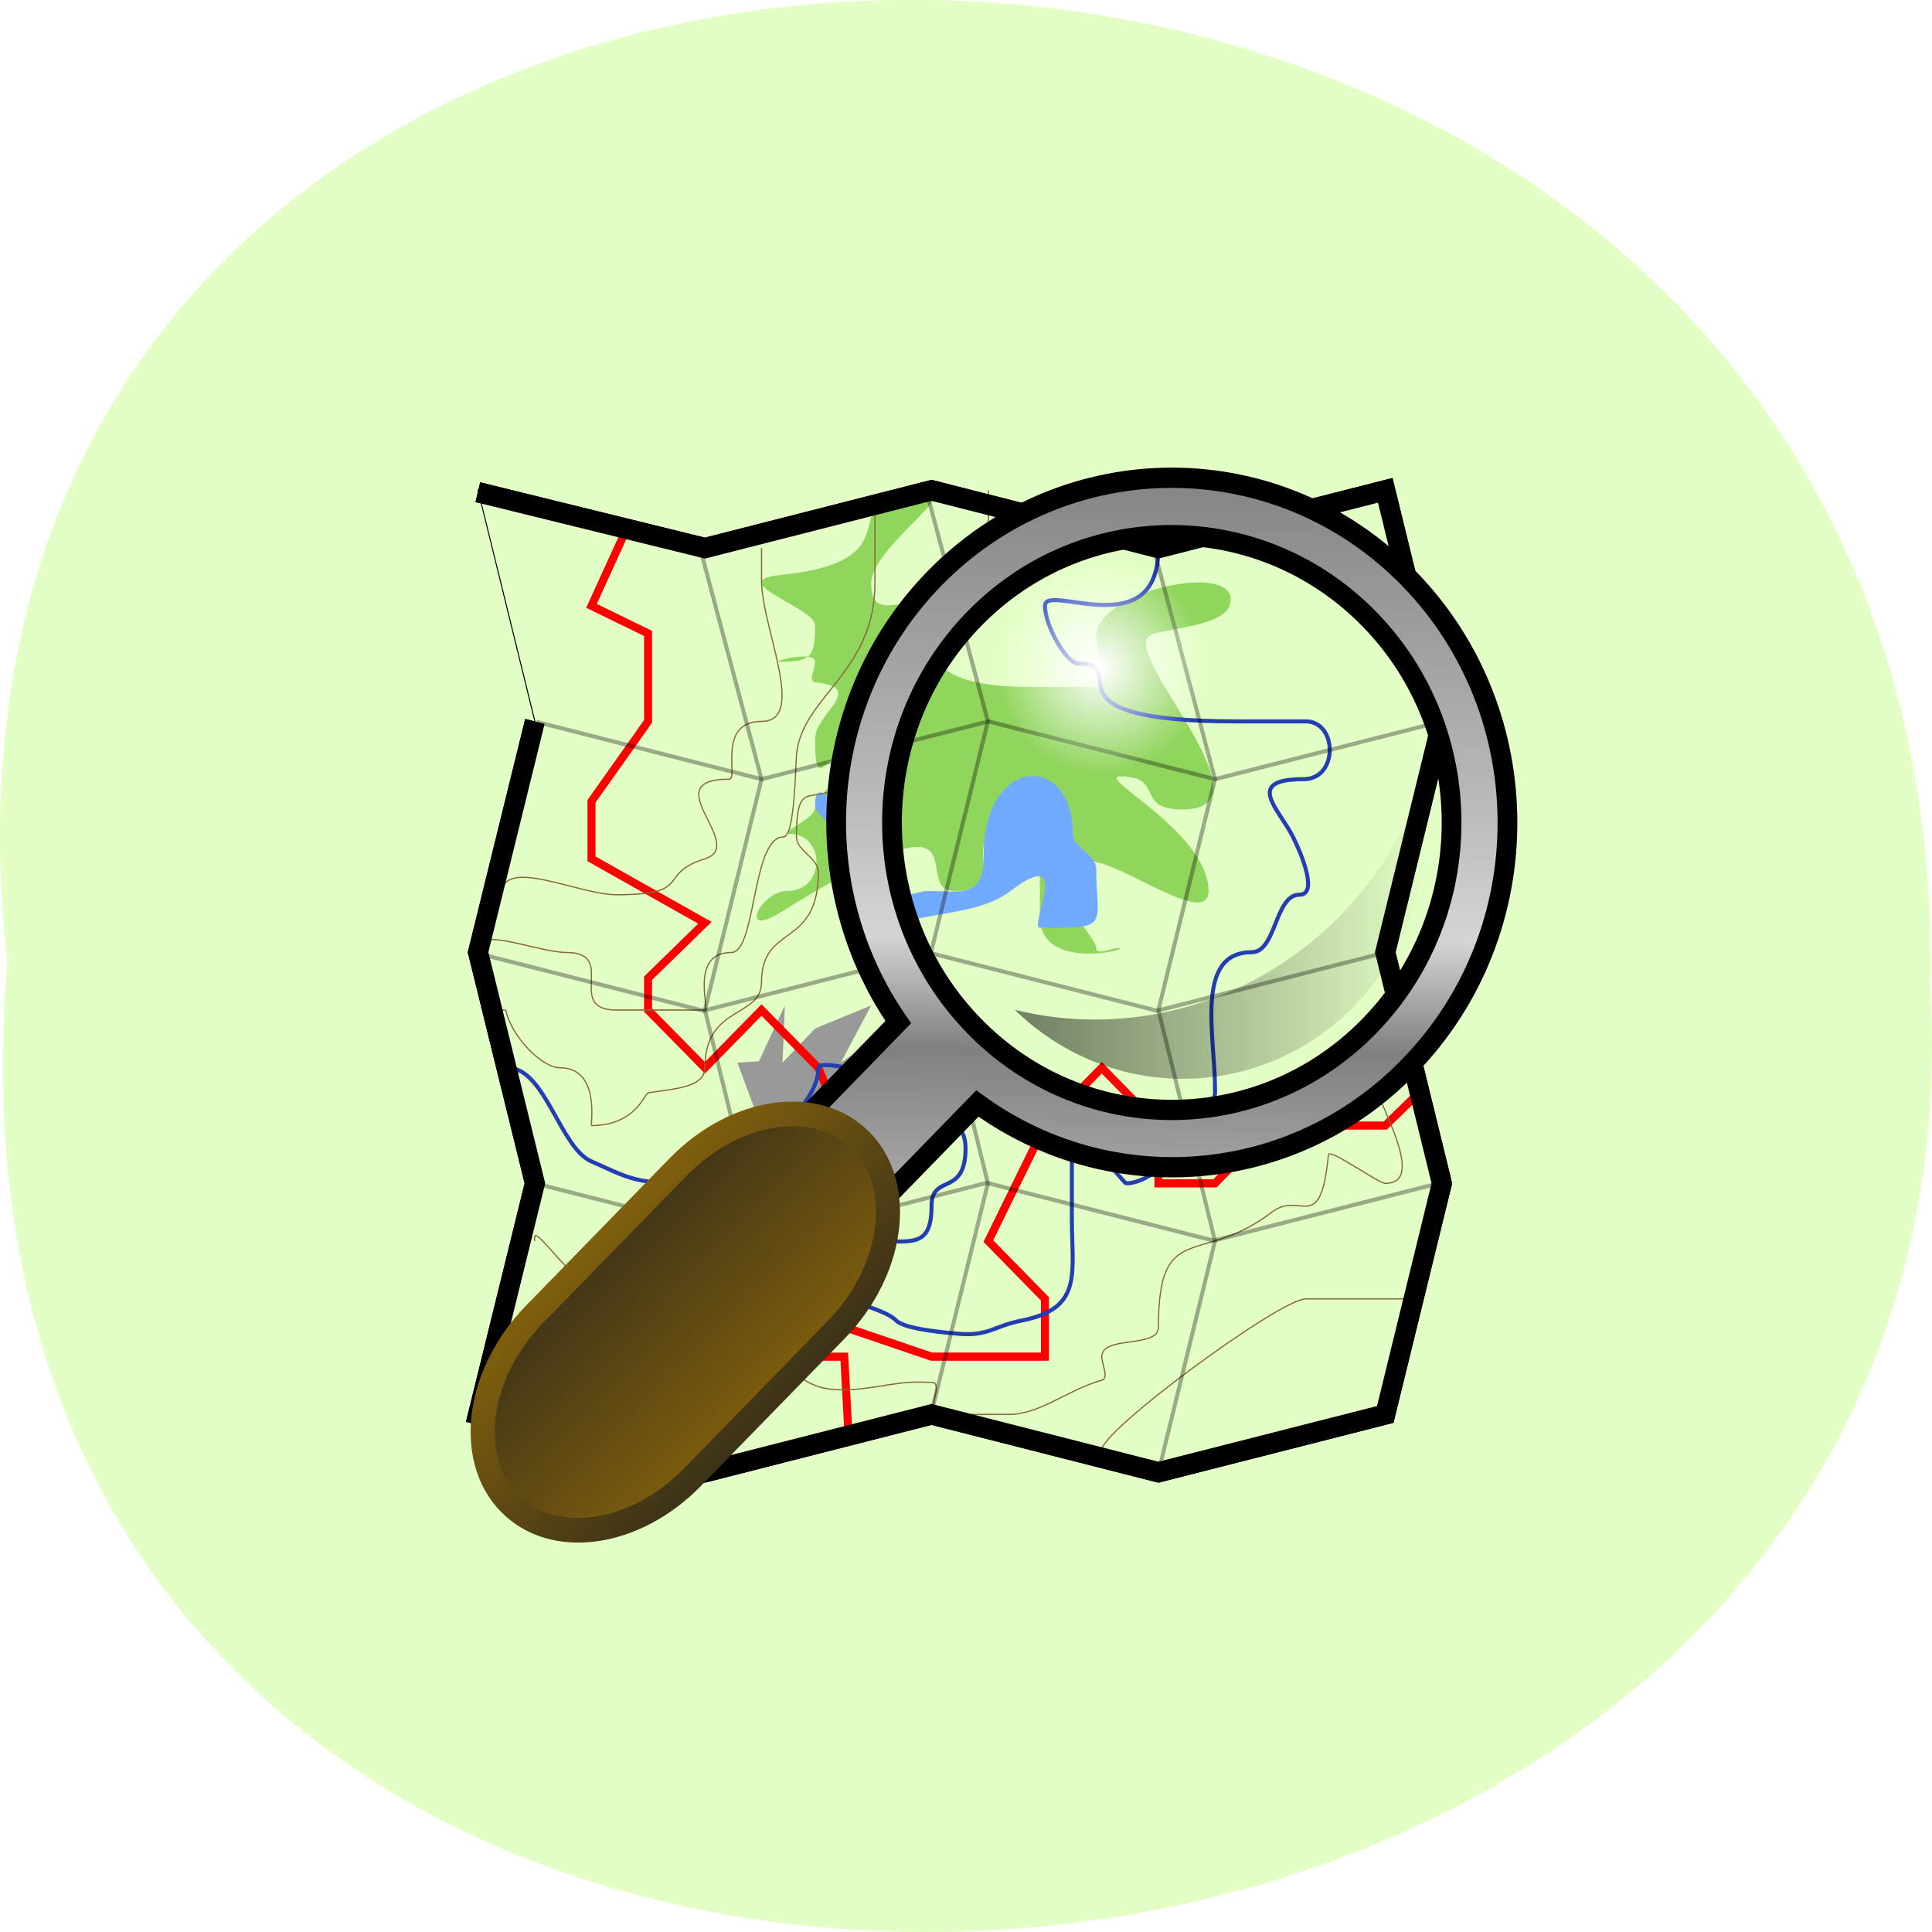 <svg xmlns="http://www.w3.org/2000/svg" xmlns:xlink="http://www.w3.org/1999/xlink" viewBox="0 0 32 32"><defs><clipPath><path d="M 0,0 H5 V4 H0 z"/></clipPath><linearGradient id="3" gradientUnits="userSpaceOnUse" x1="414.13" y1="240.14" x2="302.99" y2="240.8" gradientTransform="scale(0.689 1.451)" xlink:href="#2"/><linearGradient id="5" gradientUnits="userSpaceOnUse" x1="156.34" x2="264.57" gradientTransform="matrix(0.063 0 0 0.045 6.98 7.164)"><stop stop-color="#000" stop-opacity="0.506"/><stop offset="1" stop-color="#000" stop-opacity="0"/></linearGradient><linearGradient id="2" gradientUnits="userSpaceOnUse" x1="299.37" x2="411.73" gradientTransform="matrix(0.698 0 0 1.472 0 -11.826)"><stop stop-color="#3e3318"/><stop offset="1" stop-color="#805f0d"/></linearGradient><linearGradient id="1" gradientUnits="userSpaceOnUse" x1="150.49" y1="42.808" x2="345.53" y2="242.18" gradientTransform="scale(1 1)"><stop stop-color="#737373"/><stop offset="0.5" stop-color="#bebebe"/><stop offset="0.625" stop-color="#d5d5d5"/><stop offset="0.75" stop-color="#808080"/><stop offset="1" stop-color="#c2c2c2"/></linearGradient><pattern id="0" patternUnits="userSpaceOnUse" width="5" height="4" patternTransform="matrix(1.017,0,0,1.04,15.513,9.395)"/><radialGradient id="4" gradientUnits="userSpaceOnUse" cx="212.6" cy="70.866" r="35.433" gradientTransform="matrix(0.049 0 0 0.05 7.816 7.509)"><stop stop-color="#fff"/><stop offset="1" stop-color="#fff" stop-opacity="0"/></radialGradient></defs><path d="m 0.121 15.945 c -2.422 -21.473 32.26 -21.18 31.852 0.383 c 1.145 20.05 -33.742 21.859 -31.852 -0.383" fill="#e3ffc5"/><g fill-rule="evenodd"><g stroke="#000" transform="matrix(0.053 0 0 0.054 6.98 7.164)"><path d="m 17.629 18.309 l 70.97 17.14 l 70.822 -17.72 l 70.896 17.72 l 70.896 -17.72 l 17.687 70.88 l -17.687 70.807 l 17.687 70.88 l -17.687 70.88 l -70.896 17.72 l -70.896 -17.72 l -70.822 17.72 l -70.896 -17.72 l 17.761 -70.88 l -17.761 -70.88 l 17.761 -70.807" fill="#fff" stroke-width="6.25"/><path d="m 19.635 302.19 l 15.829 -71.901 l -17.761 -70.88 l 17.761 -70.807 l -17.761 -70.88 l 70.896 17.72 l 70.822 -17.72 l 70.896 17.72 l 70.896 -17.72 l 17.687 70.88 l -17.687 70.807 l 17.687 70.88 l -17.687 70.88 l -70.896 17.72 l -70.896 -17.72 l -70.822 17.72" fill="#e3ffc5" stroke-width="0.313"/></g><path d="m 17.223 14.758 c 0 -0.125 0 -0.25 0 -0.371 c 0 -0.535 -0.094 -0.578 -0.594 -0.578 c -0.773 0 0.141 0.949 -0.816 0.949 c -0.781 0 0.668 -1.859 -2.887 0.355 c -0.711 0.441 -0.32 -0.355 0.109 -0.355 c 0.645 0 0.645 -0.949 0.035 -0.949 c -0.203 0 0.43 -0.234 0.43 -0.438 c 0 -0.418 1.52 -0.91 0.566 -0.91 c -0.383 0 -0.566 0.711 -0.566 -0.215 c 0 -0.438 0.867 -0.855 0 -0.945 c -0.113 -0.012 0 -0.227 0 -0.34 c 0 -0.195 -0.766 0 -0.574 0 c 0.523 0 0.574 -0.094 0.574 -0.605 c 0 -0.289 -1.531 -0.734 -0.574 -0.832 c 2.426 -0.246 0.664 -1.41 2.434 -1.41 c 0.598 0 -0.93 0.949 -0.93 1.555 c 0 0.828 0.93 -0.184 0.93 0.797 c 0 1.027 1.434 0.91 2.41 0.91 c 0.129 0 0.258 0 0.387 0 c 0.27 0 0 -0.559 0 -0.836 c 0 -0.773 2.422 -1.27 2.215 -0.527 c -0.098 0.34 -0.914 0.379 -1.285 0.492 c -0.668 0.203 2.102 2.902 0.5 2.902 c -0.805 0 -0.285 -0.547 -1.031 -0.547 c -0.422 0 1.461 0.926 1.461 1.898 c 0 0.586 -1.297 -0.367 -1.859 -0.48 c -0.238 -0.047 -0.32 -0.469 -0.563 -0.469 c -1.164 0 0.563 1.633 0.563 1.895 c 0 0.125 0.242 0 0.363 0 c 0.273 0 -1.297 0.414 -1.297 -0.52 c 0 -0.141 0 -0.285 0 -0.426" fill="#90d55c"/><path d="m 15.359 14.758 c 0.625 0.008 0.934 0.102 0.934 -0.59 c 0 -1.66 1.477 -1.711 1.477 -0.359 c 0 0.23 0.387 0.344 0.387 0.578 c 0 0.813 0.207 0.98 -0.563 0.98 c -0.125 0 -0.246 0 -0.371 0 c -0.188 0 0.559 -1.406 -0.484 -0.609 c -0.387 0.289 -0.906 0.336 -1.379 0.426 c -0.398 0.078 -0.93 0.195 -0.93 -0.426 c 0 -0.566 -0.93 -2.211 -0.93 -1.426 c 0 0.328 1.293 0.836 1.352 1.426 c 0.016 0.172 0.34 0 0.508 0" fill="#71abff"/><path d="m 12.57 17.578 l 0.43 -0.926 l -0.039 0.949 l 0.539 -0.566 l 0.93 -0.383 l -0.504 0.949 l 0.504 -0.348 l 0.457 0.348 h 0.473 l -0.582 0.949 l -0.348 0.445 l -0.469 -0.445 l -0.461 0.445 v 0.504 h -0.934 l 0.934 -0.949 h -0.934 l -0.352 -0.949" fill="#999"/></g><g fill="none" transform="matrix(0.053 0 0 0.054 6.98 7.164)"><g stroke="#f00" stroke-width="2.5"><path d="m 63.03 31.873 l -9.884 21.293 l 17.687 8.459 v 26.981 l -17.687 24.502 v 17.647 l 35.448 19.616 l -17.761 16.991 v 9.772 l 17.761 17.72 l 17.687 -17.72 l 17.761 17.72 l 17.687 42.29 l -17.687 46.31 h 8.1 l 1.338 24.14"/><path d="m 35.24 302.85 l 17.91 -19.397 l 17.687 17.72 l 35.448 -17.72 v -17.72 l 53.13 17.72 h 35.448 v -17.72 l -17.687 -17.72 l 17.687 -35.44 l 17.761 -17.72 l 17.687 17.72 v 17.72 h 17.687 l 17.761 -17.72 h 35.448 l 11.147 -10.647"/></g><path d="m 27.29 194.85 c 11.519 0.51 16.05 24.575 25.861 28.731 c 10.627 4.521 12.931 6.709 28.17 6.709 c 12.411 0 1.189 -10.792 16.944 -10.792 c 7.58 0 25.787 -12.907 25.787 -24.648 c 0 -3.209 26.53 3.5 28.388 7.73 c 3.121 7.146 17.613 5.03 17.613 16.918 c 0 15.02 -10.627 7.73 -10.627 17.647 c 0 12.98 -6.094 10.865 -17.687 10.865 c -4.83 0 -4.31 10.06 -8.918 11.449 c -16.201 4.886 10.11 7.438 15.532 12.907 c 2.824 2.771 16.349 3.792 19.693 4.084 c 9.289 0.729 10.85 -2.406 19.619 -4.084 c 19.17 -3.719 15.606 -14.439 15.606 -31.21 c 0 -9.48 0 -19.03 0 -28.585 c 0 -2.479 16.275 17.72 16.944 17.72 c 7.209 0 18.13 -9.261 18.95 -17.72 c 0.446 -4.448 8.843 -5.542 8.843 -9.99 c 0 -0.438 0 -0.948 0 -1.386 c 0 -16.04 -6.465 -41.784 11.444 -41.784 c 7.729 0 7.209 -17.647 14.937 -17.647 c 5.945 0 0.669 -12.47 -2.01 -17.72 c -4.31 -8.532 -15.532 -17.72 3.344 -17.72 c 10.924 0 10.553 -17.72 0.669 -17.72 c -7.209 0 -14.417 0 -21.626 0 c -63.69 0 -31.584 -17.72 -49.49 -17.72 c -3.567 0 -10.404 -11.449 -10.404 -17.72 c 0 -7.292 35.448 12.47 35.448 -17.72" stroke="#233db3" stroke-width="1.25"/><g stroke="#816c35" stroke-width="0.375"><path d="m 17.703 159.49 c -2.155 -8.969 18.43 0 27.719 0 c 16.05 0 -0.743 17.647 15.532 17.647 c 9.215 0 18.43 0 27.645 0 c 1.561 0 -4.83 -17.647 8.249 -17.647 c 7.803 0 6.391 -35.44 16.275 -35.44 c 3.567 0 3.79 -21.731 4.087 -25.16 c 1.635 -18.01 24.524 -25.16 24.524 -52.796 c 0 -9.48 0 -12.178 0 -21.585"/><path d="m 25.06 141.77 c 0 -12.03 23.929 0 35.894 0 c 24.524 0 12.188 -6.271 27.645 -11.01 c 13.451 -4.157 -15.978 -24.429 7.58 -24.429 c 3.047 0 -4.01 -17.72 10.11 -17.72 c 14.417 0 0 -28.804 0 -43.24 c 0 -3.281 0 -6.636 0 -9.917"/><path d="m 177.18 17.726 c 0 8.969 0 18.01 0 26.981 c 0 18.595 -17.761 -1.24 -17.761 15.605 c 0 10.792 -0.372 17.14 -8.323 21 c -6.391 3.063 -11.37 20.05 -16.944 25.01 c -11.37 9.99 -16.944 -2.334 -16.944 17.72 c 0 4.229 6.837 6.49 6.837 10.792 c 0 23.627 -17.761 15.605 -17.761 33.836 c 0 10.938 -17.687 6.855 -17.687 26.18 c 0 6.49 -11.37 6.49 -17.761 7.73 c -1.115 0.219 -3.939 9.99 -17.687 9.99 c -0.372 0 2.898 -17.72 -9.81 -17.72 c -6.02 0 -15.457 -10.136 -16.944 -17.647 c 0 -0.073 -1.858 0 -2.01 0"/><path d="m 35.464 248.01 c -1.635 -8.386 14.05 17.72 24.821 17.72 c 13.823 0 19.247 2.625 28.314 -6.928 c 2.973 -3.136 8.769 -7.657 10.999 -10.792 c 7.134 -10.06 6.688 27.71 6.688 27.71 c 0 5.615 11.965 15.241 17.761 16.918 c 8.769 2.698 20.14 -0.802 28.388 -1.313 c 2.304 -0.146 4.682 0 6.986 0 c 3.344 0 0 6.563 0 9.844"/><path d="m 167.67 301.17 c 6.911 0 13.823 0 15.903 0 c 9.81 0 18.281 -7.511 29.06 -10.501 c 2.304 -0.656 0 -4.813 0 -7.219 c 0 -6.636 17.687 -2.406 17.687 -9.04 c 0 -33.33 13.228 -18.522 35.448 -35.29 c 9.07 -6.782 15.16 7.584 17.687 -17.574 c 0.223 -2.188 15.606 8.751 17.761 8.751 c 14.268 0 -4.31 -28.29 -8.546 -41.93 c -1.338 -4.375 7.58 -10.209 8.546 -11.23"/><path d="m 212.63 312.33 c -1.635 -5.177 55.59 -46.597 63.762 -46.597 c 11.07 0 22.15 0 33.22 0"/></g><g stroke="#000"><g stroke-opacity="0.329" stroke-width="1.25"><path d="m 35.91 88.75 l 70.38 17.574 l 70.896 -17.72 l 70.822 17.72 l 70.896 -17.72"/><path d="m 87.41 36.613 l 18.876 69.71 l -17.687 70.807 l 17.687 70.88 l -17.687 70.88"/><path d="m 158.08 18.893 l 18.95 69.71 l -17.761 70.807 l 17.761 70.88 l -17.761 70.88"/><path d="m 229.13 36.613 l 18.876 69.71 l -17.687 70.807 l 17.687 70.88 l -17.687 70.88"/><path d="m 17.703 159.78 l 70.38 17.574 l 70.896 -17.72 l 70.896 17.72 l 70.822 -17.72"/><path d="m 35.464 230.29 l 70.38 17.574 l 70.822 -17.72 l 70.896 17.72 l 70.896 -17.72"/></g><path d="m 17.629 18.309 l 70.97 17.14 l 70.822 -17.72 l 70.896 17.72 l 70.896 -17.72 l 17.687 70.88 l -17.687 70.807 l 17.687 70.88 l -17.687 70.88 l -70.896 17.72 l -70.896 -17.72 l -70.822 17.72 l -70.896 -17.72 l 17.761 -70.88 l -17.761 -70.88 l 17.761 -70.807" stroke-width="6.25"/></g></g><path d="m 24.672 13.516 c 0 2.988 -2.371 5.406 -5.301 5.406 c -2.93 0 -5.305 -2.418 -5.305 -5.406 c 0 -2.984 2.375 -5.402 5.305 -5.402 c 2.926 0 5.301 2.418 5.301 5.402" fill="url(#0)"/><path d="m 248.03 35.452 c -58.661 -0.018 -106.27 47.591 -106.3 106.3 c 0.023 52.57 38.34 96.24 88.59 104.67 l 0.014 37.01 l 35.447 0.029 l -0.014 -37.01 c 50.26 -8.491 88.62 -52.11 88.54 -104.73 c 0.035 -58.714 -47.611 -106.25 -106.27 -106.27 m 0.041 17.697 c 48.876 0.006 88.53 39.658 88.53 88.53 c 0.058 48.927 -39.669 88.65 -88.6 88.6 c -48.876 -0.006 -88.53 -39.658 -88.59 -88.59 c -0.006 -48.876 39.719 -88.5 88.65 -88.54" transform="matrix(0.037 0.038 -0.037 0.038 15.474 -1.187)" fill="url(#1)" stroke="#000" stroke-width="6.25"/><path d="m 248.05 280.66 c 19.519 -0.028 35.405 20.902 35.422 46.667 l -0.035 64.28 c 0.017 25.765 -15.849 46.684 -35.42 46.66 c -19.519 0.028 -35.405 -20.902 -35.422 -46.667 l 0.035 -64.28 c -0.017 -25.765 15.849 -46.684 35.42 -46.66" transform="matrix(0.037 0.038 -0.037 0.038 15.474 -1.187)" fill="url(#2)" stroke="url(#3)" stroke-linejoin="round" stroke-width="7.612"/><path d="m 19.98 11.05 c 0 0.977 -0.777 1.77 -1.738 1.77 c -0.957 0 -1.738 -0.793 -1.738 -1.77 c 0 -0.977 0.781 -1.77 1.738 -1.77 c 0.961 0 1.738 0.793 1.738 1.77" fill="url(#4)"/><path d="m 23.539 13.02 c -0.805 2.254 -2.922 3.867 -5.414 3.867 c -0.453 0 -0.895 -0.059 -1.316 -0.16 c 0.723 0.703 1.699 1.141 2.777 1.141 c 2.223 0 4.02 -1.836 4.02 -4.102 c 0 -0.254 -0.023 -0.504 -0.07 -0.746" fill="url(#5)"/></svg>